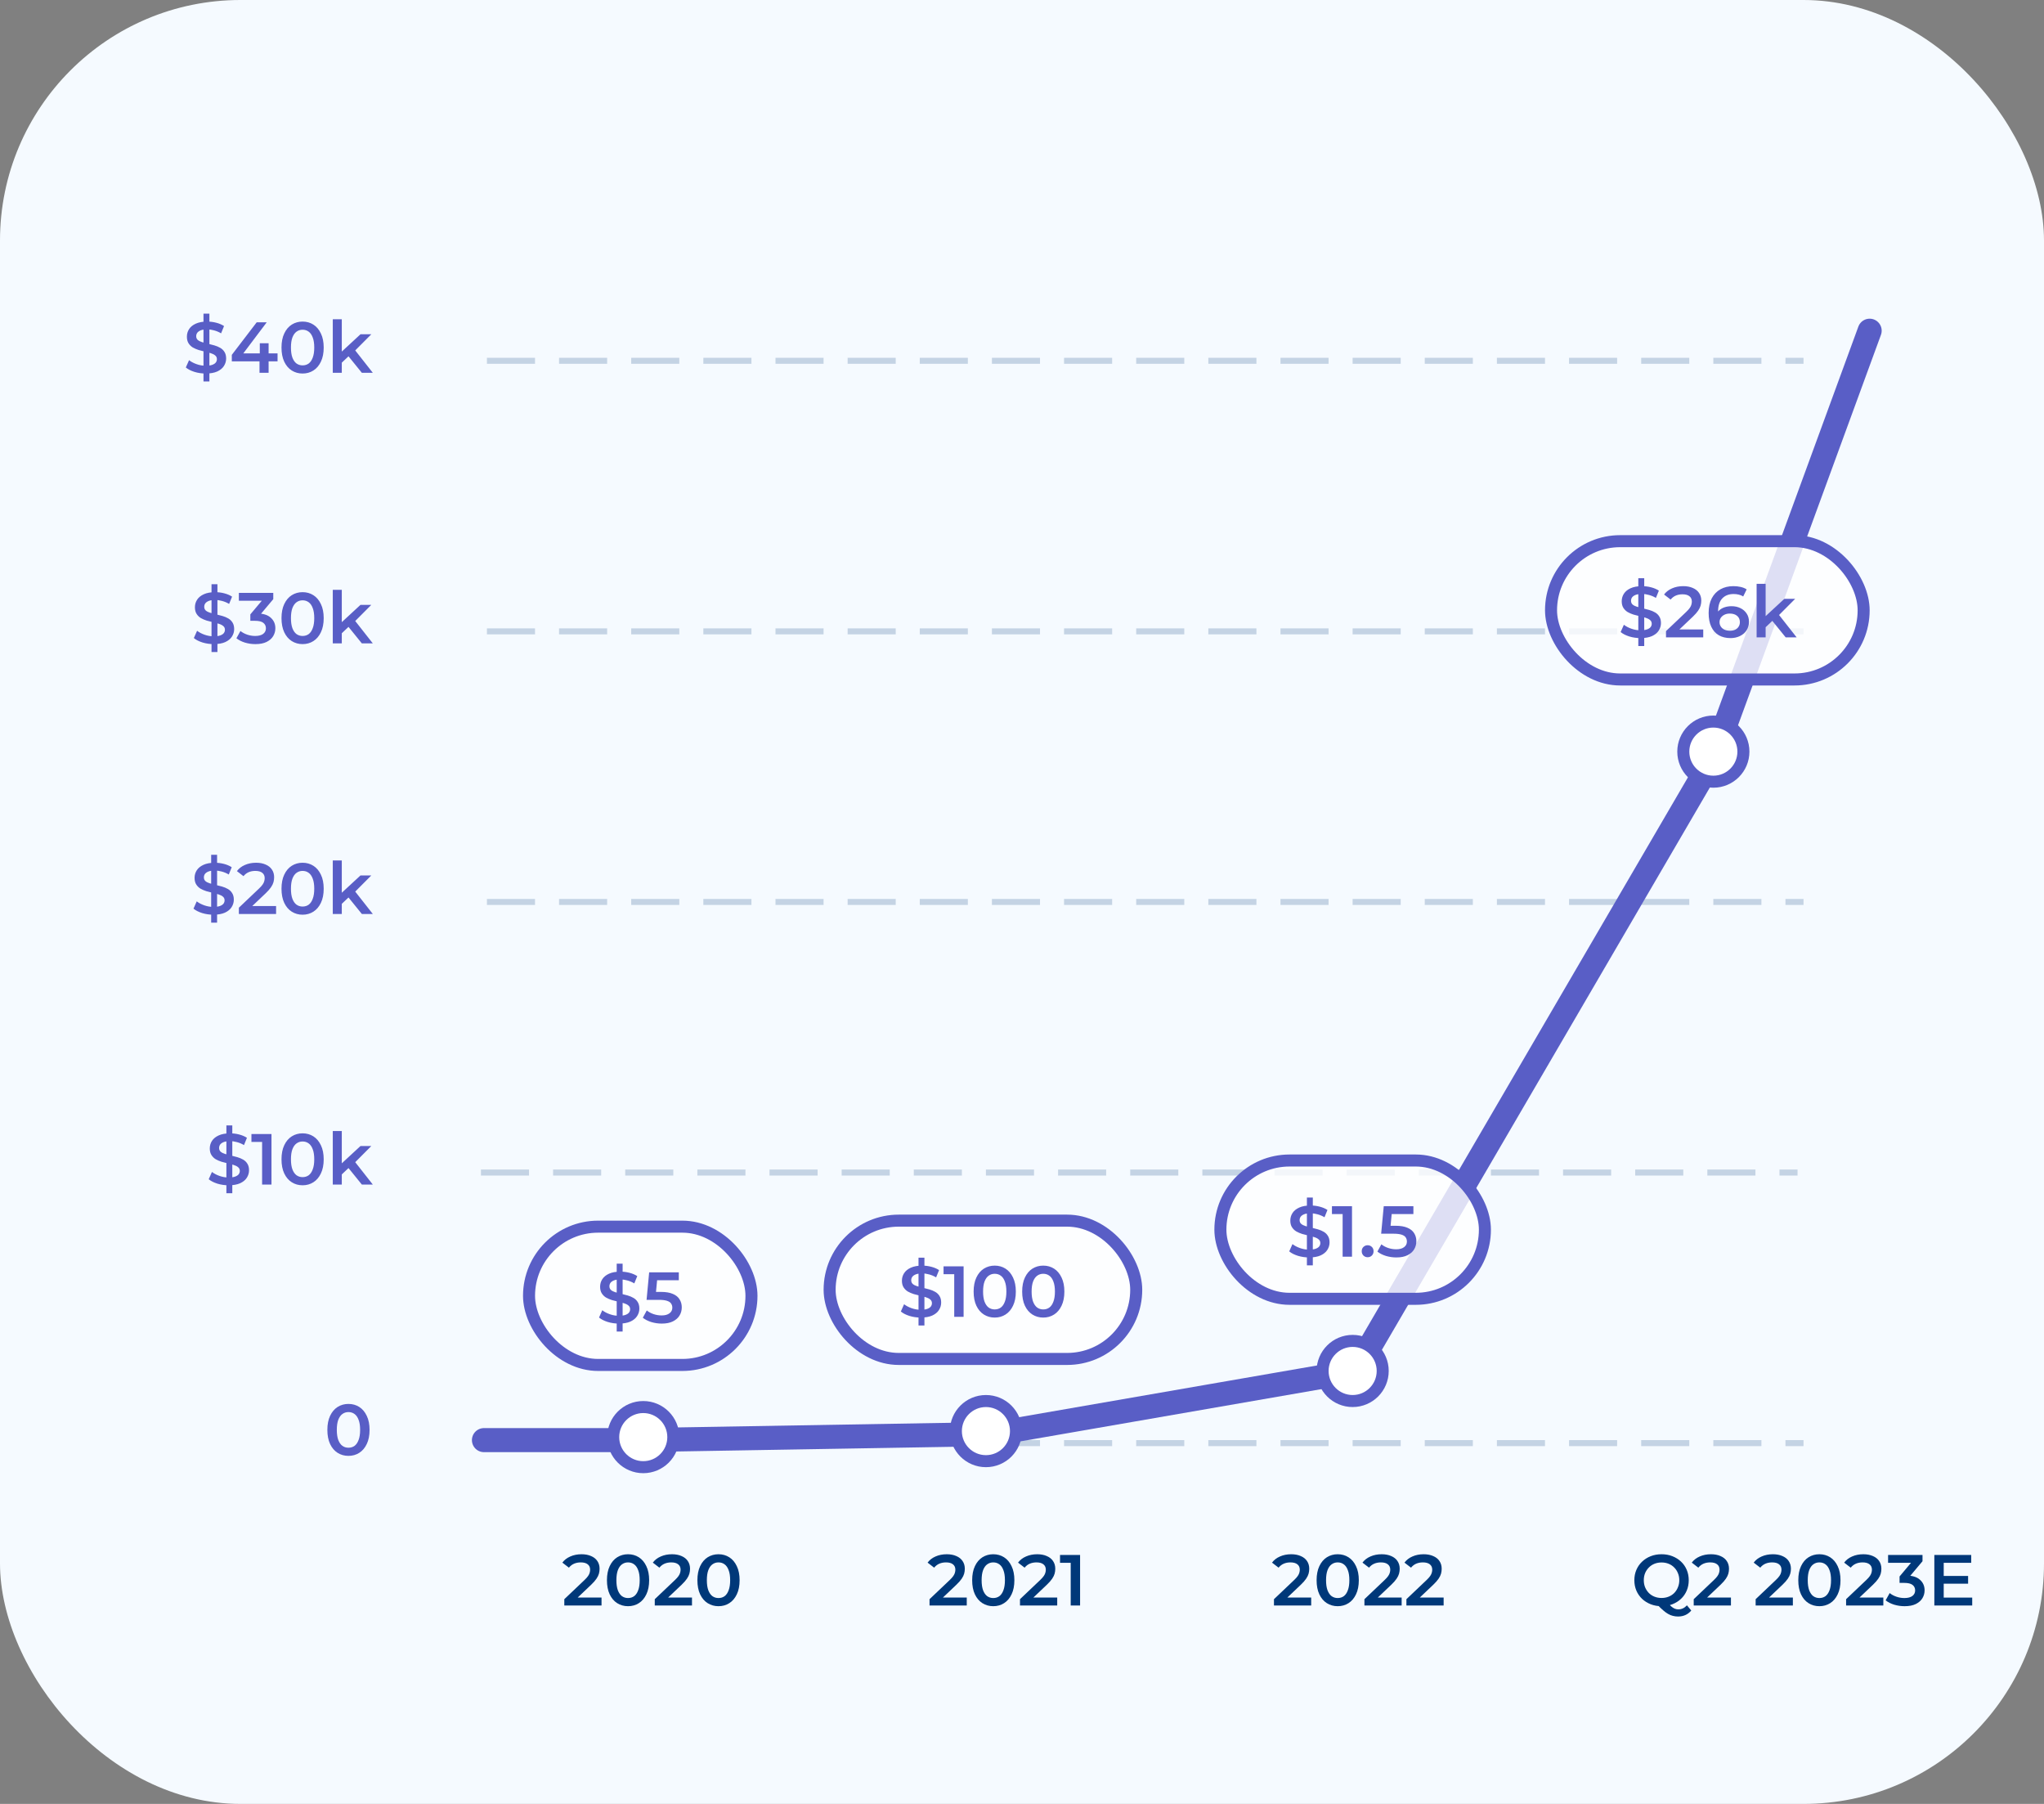 <svg viewBox="0 0 340 300" fill="none" xmlns="http://www.w3.org/2000/svg">
    <rect x="0" y="0" width="340" height="300" fill="#808080" stroke="none"/>
    <rect width="340" height="300" rx="40" fill="#F5FAFF"/>
    <path d="M33.848 63.44V52.16H34.832V63.44H33.848ZM34.22 62.12C33.564 62.12 32.936 62.028 32.336 61.844C31.736 61.652 31.26 61.408 30.908 61.112L31.448 59.9C31.784 60.164 32.2 60.384 32.696 60.56C33.192 60.736 33.7 60.824 34.22 60.824C34.66 60.824 35.016 60.776 35.288 60.68C35.56 60.584 35.76 60.456 35.888 60.296C36.016 60.128 36.08 59.94 36.08 59.732C36.08 59.476 35.988 59.272 35.804 59.12C35.62 58.96 35.38 58.836 35.084 58.748C34.796 58.652 34.472 58.564 34.112 58.484C33.76 58.404 33.404 58.312 33.044 58.208C32.692 58.096 32.368 57.956 32.072 57.788C31.784 57.612 31.548 57.38 31.364 57.092C31.18 56.804 31.088 56.436 31.088 55.988C31.088 55.532 31.208 55.116 31.448 54.74C31.696 54.356 32.068 54.052 32.564 53.828C33.068 53.596 33.704 53.48 34.472 53.48C34.976 53.48 35.476 53.544 35.972 53.672C36.468 53.8 36.9 53.984 37.268 54.224L36.776 55.436C36.4 55.212 36.012 55.048 35.612 54.944C35.212 54.832 34.828 54.776 34.46 54.776C34.028 54.776 33.676 54.828 33.404 54.932C33.14 55.036 32.944 55.172 32.816 55.34C32.696 55.508 32.636 55.7 32.636 55.916C32.636 56.172 32.724 56.38 32.9 56.54C33.084 56.692 33.32 56.812 33.608 56.9C33.904 56.988 34.232 57.076 34.592 57.164C34.952 57.244 35.308 57.336 35.66 57.44C36.02 57.544 36.344 57.68 36.632 57.848C36.928 58.016 37.164 58.244 37.34 58.532C37.524 58.82 37.616 59.184 37.616 59.624C37.616 60.072 37.492 60.488 37.244 60.872C37.004 61.248 36.632 61.552 36.128 61.784C35.624 62.008 34.988 62.12 34.22 62.12ZM38.56 60.092V59.012L42.7 53.6H44.368L40.288 59.012L39.508 58.772H46.168V60.092H38.56ZM43.168 62V60.092L43.216 58.772V57.08H44.68V62H43.168ZM50.329 62.12C49.665 62.12 49.065 61.952 48.529 61.616C48.001 61.28 47.585 60.792 47.281 60.152C46.977 59.504 46.825 58.72 46.825 57.8C46.825 56.88 46.977 56.1 47.281 55.46C47.585 54.812 48.001 54.32 48.529 53.984C49.065 53.648 49.665 53.48 50.329 53.48C51.001 53.48 51.601 53.648 52.129 53.984C52.657 54.32 53.073 54.812 53.377 55.46C53.689 56.1 53.845 56.88 53.845 57.8C53.845 58.72 53.689 59.504 53.377 60.152C53.073 60.792 52.657 61.28 52.129 61.616C51.601 61.952 51.001 62.12 50.329 62.12ZM50.329 60.764C50.721 60.764 51.061 60.66 51.349 60.452C51.637 60.236 51.861 59.908 52.021 59.468C52.189 59.028 52.273 58.472 52.273 57.8C52.273 57.12 52.189 56.564 52.021 56.132C51.861 55.692 51.637 55.368 51.349 55.16C51.061 54.944 50.721 54.836 50.329 54.836C49.953 54.836 49.617 54.944 49.321 55.16C49.033 55.368 48.805 55.692 48.637 56.132C48.477 56.564 48.397 57.12 48.397 57.8C48.397 58.472 48.477 59.028 48.637 59.468C48.805 59.908 49.033 60.236 49.321 60.452C49.617 60.66 49.953 60.764 50.329 60.764ZM56.579 60.572L56.615 58.688L59.963 55.592H61.763L58.919 58.448L58.127 59.108L56.579 60.572ZM55.355 62V53.096H56.855V62H55.355ZM60.191 62L57.851 59.108L58.799 57.908L62.015 62H60.191Z" fill="#595EC6"/>
    <path d="M35.184 108.44V97.16H36.168V108.44H35.184ZM35.556 107.12C34.9 107.12 34.272 107.028 33.672 106.844C33.072 106.652 32.596 106.408 32.244 106.112L32.784 104.9C33.12 105.164 33.536 105.384 34.032 105.56C34.528 105.736 35.036 105.824 35.556 105.824C35.996 105.824 36.352 105.776 36.624 105.68C36.896 105.584 37.096 105.456 37.224 105.296C37.352 105.128 37.416 104.94 37.416 104.732C37.416 104.476 37.324 104.272 37.14 104.12C36.956 103.96 36.716 103.836 36.42 103.748C36.132 103.652 35.808 103.564 35.448 103.484C35.096 103.404 34.74 103.312 34.38 103.208C34.028 103.096 33.704 102.956 33.408 102.788C33.12 102.612 32.884 102.38 32.7 102.092C32.516 101.804 32.424 101.436 32.424 100.988C32.424 100.532 32.544 100.116 32.784 99.74C33.032 99.356 33.404 99.052 33.9 98.828C34.404 98.596 35.04 98.48 35.808 98.48C36.312 98.48 36.812 98.544 37.308 98.672C37.804 98.8 38.236 98.984 38.604 99.224L38.112 100.436C37.736 100.212 37.348 100.048 36.948 99.944C36.548 99.832 36.164 99.776 35.796 99.776C35.364 99.776 35.012 99.828 34.74 99.932C34.476 100.036 34.28 100.172 34.152 100.34C34.032 100.508 33.972 100.7 33.972 100.916C33.972 101.172 34.06 101.38 34.236 101.54C34.42 101.692 34.656 101.812 34.944 101.9C35.24 101.988 35.568 102.076 35.928 102.164C36.288 102.244 36.644 102.336 36.996 102.44C37.356 102.544 37.68 102.68 37.968 102.848C38.264 103.016 38.5 103.244 38.676 103.532C38.86 103.82 38.952 104.184 38.952 104.624C38.952 105.072 38.828 105.488 38.58 105.872C38.34 106.248 37.968 106.552 37.464 106.784C36.96 107.008 36.324 107.12 35.556 107.12ZM42.48 107.12C41.889 107.12 41.309 107.036 40.74 106.868C40.181 106.692 39.709 106.452 39.325 106.148L39.996 104.936C40.3 105.184 40.669 105.384 41.1 105.536C41.532 105.688 41.984 105.764 42.456 105.764C43.017 105.764 43.453 105.652 43.764 105.428C44.077 105.196 44.233 104.884 44.233 104.492C44.233 104.108 44.089 103.804 43.8 103.58C43.513 103.356 43.048 103.244 42.408 103.244H41.641V102.176L44.041 99.32L44.245 99.908H39.733V98.6H45.456V99.644L43.056 102.5L42.24 102.02H42.709C43.74 102.02 44.513 102.252 45.025 102.716C45.544 103.172 45.804 103.76 45.804 104.48C45.804 104.952 45.684 105.388 45.444 105.788C45.205 106.188 44.837 106.512 44.34 106.76C43.852 107 43.233 107.12 42.48 107.12ZM50.329 107.12C49.665 107.12 49.065 106.952 48.529 106.616C48.001 106.28 47.585 105.792 47.281 105.152C46.977 104.504 46.825 103.72 46.825 102.8C46.825 101.88 46.977 101.1 47.281 100.46C47.585 99.812 48.001 99.32 48.529 98.984C49.065 98.648 49.665 98.48 50.329 98.48C51.001 98.48 51.601 98.648 52.129 98.984C52.657 99.32 53.073 99.812 53.377 100.46C53.689 101.1 53.845 101.88 53.845 102.8C53.845 103.72 53.689 104.504 53.377 105.152C53.073 105.792 52.657 106.28 52.129 106.616C51.601 106.952 51.001 107.12 50.329 107.12ZM50.329 105.764C50.721 105.764 51.061 105.66 51.349 105.452C51.637 105.236 51.861 104.908 52.021 104.468C52.189 104.028 52.273 103.472 52.273 102.8C52.273 102.12 52.189 101.564 52.021 101.132C51.861 100.692 51.637 100.368 51.349 100.16C51.061 99.944 50.721 99.836 50.329 99.836C49.953 99.836 49.617 99.944 49.321 100.16C49.033 100.368 48.805 100.692 48.637 101.132C48.477 101.564 48.397 102.12 48.397 102.8C48.397 103.472 48.477 104.028 48.637 104.468C48.805 104.908 49.033 105.236 49.321 105.452C49.617 105.66 49.953 105.764 50.329 105.764ZM56.579 105.572L56.615 103.688L59.963 100.592H61.763L58.919 103.448L58.127 104.108L56.579 105.572ZM55.355 107V98.096H56.855V107H55.355ZM60.191 107L57.851 104.108L58.799 102.908L62.015 107H60.191Z" fill="#595EC6"/>
    <path d="M35.126 153.44V142.16H36.11V153.44H35.126ZM35.498 152.12C34.842 152.12 34.214 152.028 33.614 151.844C33.014 151.652 32.538 151.408 32.186 151.112L32.726 149.9C33.062 150.164 33.478 150.384 33.974 150.56C34.47 150.736 34.978 150.824 35.498 150.824C35.938 150.824 36.294 150.776 36.566 150.68C36.838 150.584 37.038 150.456 37.166 150.296C37.294 150.128 37.358 149.94 37.358 149.732C37.358 149.476 37.266 149.272 37.082 149.12C36.898 148.96 36.658 148.836 36.362 148.748C36.074 148.652 35.75 148.564 35.39 148.484C35.038 148.404 34.682 148.312 34.322 148.208C33.97 148.096 33.646 147.956 33.35 147.788C33.062 147.612 32.826 147.38 32.642 147.092C32.458 146.804 32.366 146.436 32.366 145.988C32.366 145.532 32.486 145.116 32.726 144.74C32.974 144.356 33.346 144.052 33.842 143.828C34.346 143.596 34.982 143.48 35.75 143.48C36.254 143.48 36.754 143.544 37.25 143.672C37.746 143.8 38.178 143.984 38.546 144.224L38.054 145.436C37.678 145.212 37.29 145.048 36.89 144.944C36.49 144.832 36.106 144.776 35.738 144.776C35.306 144.776 34.954 144.828 34.682 144.932C34.418 145.036 34.222 145.172 34.094 145.34C33.974 145.508 33.914 145.7 33.914 145.916C33.914 146.172 34.002 146.38 34.178 146.54C34.362 146.692 34.598 146.812 34.886 146.9C35.182 146.988 35.51 147.076 35.87 147.164C36.23 147.244 36.586 147.336 36.938 147.44C37.298 147.544 37.622 147.68 37.91 147.848C38.206 148.016 38.442 148.244 38.618 148.532C38.802 148.82 38.894 149.184 38.894 149.624C38.894 150.072 38.77 150.488 38.522 150.872C38.282 151.248 37.91 151.552 37.406 151.784C36.902 152.008 36.266 152.12 35.498 152.12ZM39.733 152V150.956L43.069 147.788C43.349 147.524 43.556 147.292 43.693 147.092C43.828 146.892 43.916 146.708 43.956 146.54C44.005 146.364 44.029 146.2 44.029 146.048C44.029 145.664 43.897 145.368 43.633 145.16C43.368 144.944 42.98 144.836 42.468 144.836C42.06 144.836 41.688 144.908 41.352 145.052C41.025 145.196 40.74 145.416 40.501 145.712L39.408 144.872C39.736 144.432 40.176 144.092 40.728 143.852C41.288 143.604 41.913 143.48 42.6 143.48C43.209 143.48 43.736 143.58 44.184 143.78C44.641 143.972 44.989 144.248 45.228 144.608C45.477 144.968 45.6 145.396 45.6 145.892C45.6 146.164 45.565 146.436 45.492 146.708C45.42 146.972 45.285 147.252 45.084 147.548C44.885 147.844 44.593 148.176 44.209 148.544L41.34 151.268L41.017 150.68H45.925V152H39.733ZM50.329 152.12C49.665 152.12 49.065 151.952 48.529 151.616C48.001 151.28 47.585 150.792 47.281 150.152C46.977 149.504 46.825 148.72 46.825 147.8C46.825 146.88 46.977 146.1 47.281 145.46C47.585 144.812 48.001 144.32 48.529 143.984C49.065 143.648 49.665 143.48 50.329 143.48C51.001 143.48 51.601 143.648 52.129 143.984C52.657 144.32 53.073 144.812 53.377 145.46C53.689 146.1 53.845 146.88 53.845 147.8C53.845 148.72 53.689 149.504 53.377 150.152C53.073 150.792 52.657 151.28 52.129 151.616C51.601 151.952 51.001 152.12 50.329 152.12ZM50.329 150.764C50.721 150.764 51.061 150.66 51.349 150.452C51.637 150.236 51.861 149.908 52.021 149.468C52.189 149.028 52.273 148.472 52.273 147.8C52.273 147.12 52.189 146.564 52.021 146.132C51.861 145.692 51.637 145.368 51.349 145.16C51.061 144.944 50.721 144.836 50.329 144.836C49.953 144.836 49.617 144.944 49.321 145.16C49.033 145.368 48.805 145.692 48.637 146.132C48.477 146.564 48.397 147.12 48.397 147.8C48.397 148.472 48.477 149.028 48.637 149.468C48.805 149.908 49.033 150.236 49.321 150.452C49.617 150.66 49.953 150.764 50.329 150.764ZM56.579 150.572L56.615 148.688L59.963 145.592H61.763L58.919 148.448L58.127 149.108L56.579 150.572ZM55.355 152V143.096H56.855V152H55.355ZM60.191 152L57.851 149.108L58.799 147.908L62.015 152H60.191Z" fill="#595EC6"/>
    <path d="M37.657 198.44V187.16H38.641V198.44H37.657ZM38.029 197.12C37.373 197.12 36.745 197.028 36.145 196.844C35.545 196.652 35.069 196.408 34.717 196.112L35.257 194.9C35.593 195.164 36.009 195.384 36.505 195.56C37.001 195.736 37.509 195.824 38.029 195.824C38.469 195.824 38.825 195.776 39.097 195.68C39.369 195.584 39.569 195.456 39.697 195.296C39.825 195.128 39.889 194.94 39.889 194.732C39.889 194.476 39.797 194.272 39.613 194.12C39.429 193.96 39.189 193.836 38.893 193.748C38.605 193.652 38.281 193.564 37.921 193.484C37.569 193.404 37.213 193.312 36.853 193.208C36.501 193.096 36.177 192.956 35.881 192.788C35.593 192.612 35.357 192.38 35.173 192.092C34.989 191.804 34.897 191.436 34.897 190.988C34.897 190.532 35.017 190.116 35.257 189.74C35.505 189.356 35.877 189.052 36.373 188.828C36.877 188.596 37.513 188.48 38.281 188.48C38.785 188.48 39.285 188.544 39.781 188.672C40.277 188.8 40.709 188.984 41.077 189.224L40.585 190.436C40.209 190.212 39.821 190.048 39.421 189.944C39.021 189.832 38.637 189.776 38.269 189.776C37.837 189.776 37.485 189.828 37.213 189.932C36.949 190.036 36.753 190.172 36.625 190.34C36.505 190.508 36.445 190.7 36.445 190.916C36.445 191.172 36.533 191.38 36.709 191.54C36.893 191.692 37.129 191.812 37.417 191.9C37.713 191.988 38.041 192.076 38.401 192.164C38.761 192.244 39.117 192.336 39.469 192.44C39.829 192.544 40.153 192.68 40.441 192.848C40.737 193.016 40.973 193.244 41.149 193.532C41.333 193.82 41.425 194.184 41.425 194.624C41.425 195.072 41.301 195.488 41.053 195.872C40.813 196.248 40.441 196.552 39.937 196.784C39.433 197.008 38.797 197.12 38.029 197.12ZM43.599 197V189.2L44.283 189.908H41.823V188.6H45.159V197H43.599ZM50.329 197.12C49.665 197.12 49.065 196.952 48.529 196.616C48.001 196.28 47.585 195.792 47.281 195.152C46.977 194.504 46.825 193.72 46.825 192.8C46.825 191.88 46.977 191.1 47.281 190.46C47.585 189.812 48.001 189.32 48.529 188.984C49.065 188.648 49.665 188.48 50.329 188.48C51.001 188.48 51.601 188.648 52.129 188.984C52.657 189.32 53.073 189.812 53.377 190.46C53.689 191.1 53.845 191.88 53.845 192.8C53.845 193.72 53.689 194.504 53.377 195.152C53.073 195.792 52.657 196.28 52.129 196.616C51.601 196.952 51.001 197.12 50.329 197.12ZM50.329 195.764C50.721 195.764 51.061 195.66 51.349 195.452C51.637 195.236 51.861 194.908 52.021 194.468C52.189 194.028 52.273 193.472 52.273 192.8C52.273 192.12 52.189 191.564 52.021 191.132C51.861 190.692 51.637 190.368 51.349 190.16C51.061 189.944 50.721 189.836 50.329 189.836C49.953 189.836 49.617 189.944 49.321 190.16C49.033 190.368 48.805 190.692 48.637 191.132C48.477 191.564 48.397 192.12 48.397 192.8C48.397 193.472 48.477 194.028 48.637 194.468C48.805 194.908 49.033 195.236 49.321 195.452C49.617 195.66 49.953 195.764 50.329 195.764ZM56.579 195.572L56.615 193.688L59.963 190.592H61.763L58.919 193.448L58.127 194.108L56.579 195.572ZM55.355 197V188.096H56.855V197H55.355ZM60.191 197L57.851 194.108L58.799 192.908L62.015 197H60.191Z" fill="#595EC6"/>
    <path d="M57.958 242.12C57.294 242.12 56.694 241.952 56.158 241.616C55.63 241.28 55.214 240.792 54.91 240.152C54.606 239.504 54.454 238.72 54.454 237.8C54.454 236.88 54.606 236.1 54.91 235.46C55.214 234.812 55.63 234.32 56.158 233.984C56.694 233.648 57.294 233.48 57.958 233.48C58.63 233.48 59.23 233.648 59.758 233.984C60.286 234.32 60.702 234.812 61.006 235.46C61.318 236.1 61.474 236.88 61.474 237.8C61.474 238.72 61.318 239.504 61.006 240.152C60.702 240.792 60.286 241.28 59.758 241.616C59.23 241.952 58.63 242.12 57.958 242.12ZM57.958 240.764C58.35 240.764 58.69 240.66 58.978 240.452C59.266 240.236 59.49 239.908 59.65 239.468C59.818 239.028 59.902 238.472 59.902 237.8C59.902 237.12 59.818 236.564 59.65 236.132C59.49 235.692 59.266 235.368 58.978 235.16C58.69 234.944 58.35 234.836 57.958 234.836C57.582 234.836 57.246 234.944 56.95 235.16C56.662 235.368 56.434 235.692 56.266 236.132C56.106 236.564 56.026 237.12 56.026 237.8C56.026 238.472 56.106 239.028 56.266 239.468C56.434 239.908 56.662 240.236 56.95 240.452C57.246 240.66 57.582 240.764 57.958 240.764Z" fill="#595EC6"/>
    <path d="M93.867 267V265.956L97.203 262.788C97.483 262.524 97.691 262.292 97.827 262.092C97.963 261.892 98.051 261.708 98.091 261.54C98.139 261.364 98.163 261.2 98.163 261.048C98.163 260.664 98.031 260.368 97.767 260.16C97.503 259.944 97.115 259.836 96.603 259.836C96.195 259.836 95.823 259.908 95.487 260.052C95.159 260.196 94.875 260.416 94.635 260.712L93.543 259.872C93.871 259.432 94.311 259.092 94.863 258.852C95.423 258.604 96.047 258.48 96.735 258.48C97.343 258.48 97.871 258.58 98.319 258.78C98.775 258.972 99.123 259.248 99.363 259.608C99.611 259.968 99.735 260.396 99.735 260.892C99.735 261.164 99.699 261.436 99.627 261.708C99.555 261.972 99.419 262.252 99.219 262.548C99.019 262.844 98.727 263.176 98.343 263.544L95.475 266.268L95.151 265.68H100.059V267H93.867ZM104.464 267.12C103.8 267.12 103.2 266.952 102.664 266.616C102.136 266.28 101.72 265.792 101.416 265.152C101.112 264.504 100.96 263.72 100.96 262.8C100.96 261.88 101.112 261.1 101.416 260.46C101.72 259.812 102.136 259.32 102.664 258.984C103.2 258.648 103.8 258.48 104.464 258.48C105.136 258.48 105.736 258.648 106.264 258.984C106.792 259.32 107.208 259.812 107.512 260.46C107.824 261.1 107.98 261.88 107.98 262.8C107.98 263.72 107.824 264.504 107.512 265.152C107.208 265.792 106.792 266.28 106.264 266.616C105.736 266.952 105.136 267.12 104.464 267.12ZM104.464 265.764C104.856 265.764 105.196 265.66 105.484 265.452C105.772 265.236 105.996 264.908 106.156 264.468C106.324 264.028 106.408 263.472 106.408 262.8C106.408 262.12 106.324 261.564 106.156 261.132C105.996 260.692 105.772 260.368 105.484 260.16C105.196 259.944 104.856 259.836 104.464 259.836C104.088 259.836 103.752 259.944 103.456 260.16C103.168 260.368 102.94 260.692 102.772 261.132C102.612 261.564 102.532 262.12 102.532 262.8C102.532 263.472 102.612 264.028 102.772 264.468C102.94 264.908 103.168 265.236 103.456 265.452C103.752 265.66 104.088 265.764 104.464 265.764ZM108.914 267V265.956L112.25 262.788C112.53 262.524 112.738 262.292 112.874 262.092C113.01 261.892 113.098 261.708 113.138 261.54C113.186 261.364 113.21 261.2 113.21 261.048C113.21 260.664 113.078 260.368 112.814 260.16C112.55 259.944 112.162 259.836 111.65 259.836C111.242 259.836 110.87 259.908 110.534 260.052C110.206 260.196 109.922 260.416 109.682 260.712L108.59 259.872C108.918 259.432 109.358 259.092 109.91 258.852C110.47 258.604 111.094 258.48 111.782 258.48C112.39 258.48 112.918 258.58 113.366 258.78C113.822 258.972 114.17 259.248 114.41 259.608C114.658 259.968 114.782 260.396 114.782 260.892C114.782 261.164 114.746 261.436 114.674 261.708C114.602 261.972 114.466 262.252 114.266 262.548C114.066 262.844 113.774 263.176 113.39 263.544L110.522 266.268L110.198 265.68H115.106V267H108.914ZM119.511 267.12C118.847 267.12 118.247 266.952 117.711 266.616C117.183 266.28 116.767 265.792 116.463 265.152C116.159 264.504 116.007 263.72 116.007 262.8C116.007 261.88 116.159 261.1 116.463 260.46C116.767 259.812 117.183 259.32 117.711 258.984C118.247 258.648 118.847 258.48 119.511 258.48C120.183 258.48 120.783 258.648 121.311 258.984C121.839 259.32 122.255 259.812 122.559 260.46C122.871 261.1 123.027 261.88 123.027 262.8C123.027 263.72 122.871 264.504 122.559 265.152C122.255 265.792 121.839 266.28 121.311 266.616C120.783 266.952 120.183 267.12 119.511 267.12ZM119.511 265.764C119.903 265.764 120.243 265.66 120.531 265.452C120.819 265.236 121.043 264.908 121.203 264.468C121.371 264.028 121.455 263.472 121.455 262.8C121.455 262.12 121.371 261.564 121.203 261.132C121.043 260.692 120.819 260.368 120.531 260.16C120.243 259.944 119.903 259.836 119.511 259.836C119.135 259.836 118.799 259.944 118.503 260.16C118.215 260.368 117.987 260.692 117.819 261.132C117.659 261.564 117.579 262.12 117.579 262.8C117.579 263.472 117.659 264.028 117.819 264.468C117.987 264.908 118.215 265.236 118.503 265.452C118.799 265.66 119.135 265.764 119.511 265.764Z" fill="#003879"/>
    <path d="M154.619 267V265.956L157.955 262.788C158.235 262.524 158.443 262.292 158.579 262.092C158.715 261.892 158.803 261.708 158.843 261.54C158.891 261.364 158.915 261.2 158.915 261.048C158.915 260.664 158.783 260.368 158.519 260.16C158.255 259.944 157.867 259.836 157.355 259.836C156.947 259.836 156.575 259.908 156.239 260.052C155.911 260.196 155.627 260.416 155.387 260.712L154.295 259.872C154.623 259.432 155.063 259.092 155.615 258.852C156.175 258.604 156.799 258.48 157.487 258.48C158.095 258.48 158.623 258.58 159.071 258.78C159.527 258.972 159.875 259.248 160.115 259.608C160.363 259.968 160.487 260.396 160.487 260.892C160.487 261.164 160.451 261.436 160.379 261.708C160.307 261.972 160.171 262.252 159.971 262.548C159.771 262.844 159.479 263.176 159.095 263.544L156.227 266.268L155.903 265.68H160.811V267H154.619ZM165.216 267.12C164.552 267.12 163.952 266.952 163.416 266.616C162.888 266.28 162.472 265.792 162.168 265.152C161.864 264.504 161.712 263.72 161.712 262.8C161.712 261.88 161.864 261.1 162.168 260.46C162.472 259.812 162.888 259.32 163.416 258.984C163.952 258.648 164.552 258.48 165.216 258.48C165.888 258.48 166.488 258.648 167.016 258.984C167.544 259.32 167.96 259.812 168.264 260.46C168.576 261.1 168.732 261.88 168.732 262.8C168.732 263.72 168.576 264.504 168.264 265.152C167.96 265.792 167.544 266.28 167.016 266.616C166.488 266.952 165.888 267.12 165.216 267.12ZM165.216 265.764C165.608 265.764 165.948 265.66 166.236 265.452C166.524 265.236 166.748 264.908 166.908 264.468C167.076 264.028 167.16 263.472 167.16 262.8C167.16 262.12 167.076 261.564 166.908 261.132C166.748 260.692 166.524 260.368 166.236 260.16C165.948 259.944 165.608 259.836 165.216 259.836C164.84 259.836 164.504 259.944 164.208 260.16C163.92 260.368 163.692 260.692 163.524 261.132C163.364 261.564 163.284 262.12 163.284 262.8C163.284 263.472 163.364 264.028 163.524 264.468C163.692 264.908 163.92 265.236 164.208 265.452C164.504 265.66 164.84 265.764 165.216 265.764ZM169.666 267V265.956L173.002 262.788C173.282 262.524 173.49 262.292 173.626 262.092C173.762 261.892 173.85 261.708 173.89 261.54C173.938 261.364 173.962 261.2 173.962 261.048C173.962 260.664 173.83 260.368 173.566 260.16C173.302 259.944 172.914 259.836 172.402 259.836C171.994 259.836 171.622 259.908 171.286 260.052C170.958 260.196 170.674 260.416 170.434 260.712L169.342 259.872C169.67 259.432 170.11 259.092 170.662 258.852C171.222 258.604 171.846 258.48 172.534 258.48C173.142 258.48 173.67 258.58 174.118 258.78C174.574 258.972 174.922 259.248 175.162 259.608C175.41 259.968 175.534 260.396 175.534 260.892C175.534 261.164 175.498 261.436 175.426 261.708C175.354 261.972 175.218 262.252 175.018 262.548C174.818 262.844 174.526 263.176 174.142 263.544L171.274 266.268L170.95 265.68H175.858V267H169.666ZM178.102 267V259.2L178.786 259.908H176.326V258.6H179.662V267H178.102Z" fill="#003879"/>
    <path d="M211.912 267V265.956L215.248 262.788C215.528 262.524 215.736 262.292 215.872 262.092C216.008 261.892 216.096 261.708 216.136 261.54C216.184 261.364 216.208 261.2 216.208 261.048C216.208 260.664 216.076 260.368 215.812 260.16C215.548 259.944 215.16 259.836 214.648 259.836C214.24 259.836 213.868 259.908 213.532 260.052C213.204 260.196 212.92 260.416 212.68 260.712L211.588 259.872C211.916 259.432 212.356 259.092 212.908 258.852C213.468 258.604 214.092 258.48 214.78 258.48C215.388 258.48 215.916 258.58 216.364 258.78C216.82 258.972 217.168 259.248 217.408 259.608C217.656 259.968 217.78 260.396 217.78 260.892C217.78 261.164 217.744 261.436 217.672 261.708C217.6 261.972 217.464 262.252 217.264 262.548C217.064 262.844 216.772 263.176 216.388 263.544L213.52 266.268L213.196 265.68H218.104V267H211.912ZM222.509 267.12C221.845 267.12 221.245 266.952 220.709 266.616C220.181 266.28 219.765 265.792 219.461 265.152C219.157 264.504 219.005 263.72 219.005 262.8C219.005 261.88 219.157 261.1 219.461 260.46C219.765 259.812 220.181 259.32 220.709 258.984C221.245 258.648 221.845 258.48 222.509 258.48C223.181 258.48 223.781 258.648 224.309 258.984C224.837 259.32 225.253 259.812 225.557 260.46C225.869 261.1 226.025 261.88 226.025 262.8C226.025 263.72 225.869 264.504 225.557 265.152C225.253 265.792 224.837 266.28 224.309 266.616C223.781 266.952 223.181 267.12 222.509 267.12ZM222.509 265.764C222.901 265.764 223.241 265.66 223.529 265.452C223.817 265.236 224.041 264.908 224.201 264.468C224.369 264.028 224.453 263.472 224.453 262.8C224.453 262.12 224.369 261.564 224.201 261.132C224.041 260.692 223.817 260.368 223.529 260.16C223.241 259.944 222.901 259.836 222.509 259.836C222.133 259.836 221.797 259.944 221.501 260.16C221.213 260.368 220.985 260.692 220.817 261.132C220.657 261.564 220.577 262.12 220.577 262.8C220.577 263.472 220.657 264.028 220.817 264.468C220.985 264.908 221.213 265.236 221.501 265.452C221.797 265.66 222.133 265.764 222.509 265.764ZM226.959 267V265.956L230.295 262.788C230.575 262.524 230.783 262.292 230.919 262.092C231.055 261.892 231.143 261.708 231.183 261.54C231.231 261.364 231.255 261.2 231.255 261.048C231.255 260.664 231.123 260.368 230.859 260.16C230.595 259.944 230.207 259.836 229.695 259.836C229.287 259.836 228.915 259.908 228.579 260.052C228.251 260.196 227.967 260.416 227.727 260.712L226.635 259.872C226.963 259.432 227.403 259.092 227.955 258.852C228.515 258.604 229.139 258.48 229.827 258.48C230.435 258.48 230.963 258.58 231.411 258.78C231.867 258.972 232.215 259.248 232.455 259.608C232.703 259.968 232.827 260.396 232.827 260.892C232.827 261.164 232.791 261.436 232.719 261.708C232.647 261.972 232.511 262.252 232.311 262.548C232.111 262.844 231.819 263.176 231.435 263.544L228.567 266.268L228.243 265.68H233.151V267H226.959ZM233.943 267V265.956L237.279 262.788C237.559 262.524 237.767 262.292 237.903 262.092C238.039 261.892 238.127 261.708 238.167 261.54C238.215 261.364 238.239 261.2 238.239 261.048C238.239 260.664 238.107 260.368 237.843 260.16C237.579 259.944 237.191 259.836 236.679 259.836C236.271 259.836 235.899 259.908 235.563 260.052C235.235 260.196 234.951 260.416 234.711 260.712L233.619 259.872C233.947 259.432 234.387 259.092 234.939 258.852C235.499 258.604 236.123 258.48 236.811 258.48C237.419 258.48 237.947 258.58 238.395 258.78C238.851 258.972 239.199 259.248 239.439 259.608C239.687 259.968 239.811 260.396 239.811 260.892C239.811 261.164 239.775 261.436 239.703 261.708C239.631 261.972 239.495 262.252 239.295 262.548C239.095 262.844 238.803 263.176 238.419 263.544L235.551 266.268L235.227 265.68H240.135V267H233.943Z" fill="#003879"/>
    <path d="M276.394 267.12C275.738 267.12 275.134 267.012 274.582 266.796C274.03 266.58 273.55 266.28 273.142 265.896C272.734 265.504 272.418 265.048 272.194 264.528C271.97 264 271.858 263.424 271.858 262.8C271.858 262.176 271.97 261.604 272.194 261.084C272.418 260.556 272.734 260.1 273.142 259.716C273.55 259.324 274.03 259.02 274.582 258.804C275.134 258.588 275.734 258.48 276.382 258.48C277.038 258.48 277.638 258.588 278.182 258.804C278.734 259.02 279.214 259.32 279.622 259.704C280.03 260.088 280.346 260.544 280.57 261.072C280.794 261.6 280.906 262.176 280.906 262.8C280.906 263.424 280.794 264 280.57 264.528C280.346 265.056 280.03 265.512 279.622 265.896C279.214 266.28 278.734 266.58 278.182 266.796C277.638 267.012 277.042 267.12 276.394 267.12ZM279.13 268.836C278.834 268.836 278.546 268.8 278.266 268.728C277.994 268.664 277.722 268.552 277.45 268.392C277.186 268.24 276.91 268.036 276.622 267.78C276.334 267.532 276.018 267.224 275.674 266.856L277.33 266.424C277.554 266.72 277.766 266.956 277.966 267.132C278.174 267.316 278.374 267.448 278.566 267.528C278.758 267.608 278.958 267.648 279.166 267.648C279.718 267.648 280.198 267.424 280.606 266.976L281.326 267.84C280.766 268.504 280.034 268.836 279.13 268.836ZM276.382 265.752C276.806 265.752 277.198 265.68 277.558 265.536C277.918 265.392 278.23 265.188 278.494 264.924C278.758 264.652 278.962 264.336 279.106 263.976C279.258 263.616 279.334 263.224 279.334 262.8C279.334 262.368 279.258 261.976 279.106 261.624C278.962 261.264 278.758 260.952 278.494 260.688C278.23 260.416 277.918 260.208 277.558 260.064C277.198 259.92 276.806 259.848 276.382 259.848C275.958 259.848 275.566 259.92 275.206 260.064C274.846 260.208 274.534 260.416 274.27 260.688C274.006 260.952 273.798 261.264 273.646 261.624C273.502 261.976 273.43 262.368 273.43 262.8C273.43 263.224 273.502 263.616 273.646 263.976C273.798 264.336 274.006 264.652 274.27 264.924C274.534 265.188 274.846 265.392 275.206 265.536C275.566 265.68 275.958 265.752 276.382 265.752ZM281.734 267V265.956L285.07 262.788C285.35 262.524 285.558 262.292 285.694 262.092C285.83 261.892 285.918 261.708 285.958 261.54C286.006 261.364 286.03 261.2 286.03 261.048C286.03 260.664 285.898 260.368 285.634 260.16C285.37 259.944 284.982 259.836 284.47 259.836C284.062 259.836 283.69 259.908 283.354 260.052C283.026 260.196 282.742 260.416 282.502 260.712L281.41 259.872C281.738 259.432 282.178 259.092 282.73 258.852C283.29 258.604 283.914 258.48 284.602 258.48C285.21 258.48 285.738 258.58 286.186 258.78C286.642 258.972 286.99 259.248 287.23 259.608C287.478 259.968 287.602 260.396 287.602 260.892C287.602 261.164 287.566 261.436 287.494 261.708C287.422 261.972 287.286 262.252 287.086 262.548C286.886 262.844 286.594 263.176 286.21 263.544L283.342 266.268L283.018 265.68H287.926V267H281.734ZM292.035 267V265.956L295.371 262.788C295.651 262.524 295.859 262.292 295.995 262.092C296.131 261.892 296.219 261.708 296.259 261.54C296.307 261.364 296.331 261.2 296.331 261.048C296.331 260.664 296.199 260.368 295.935 260.16C295.671 259.944 295.283 259.836 294.771 259.836C294.363 259.836 293.991 259.908 293.655 260.052C293.327 260.196 293.043 260.416 292.803 260.712L291.711 259.872C292.039 259.432 292.479 259.092 293.031 258.852C293.591 258.604 294.215 258.48 294.903 258.48C295.511 258.48 296.039 258.58 296.487 258.78C296.943 258.972 297.291 259.248 297.531 259.608C297.779 259.968 297.903 260.396 297.903 260.892C297.903 261.164 297.867 261.436 297.795 261.708C297.723 261.972 297.587 262.252 297.387 262.548C297.187 262.844 296.895 263.176 296.511 263.544L293.643 266.268L293.319 265.68H298.227V267H292.035ZM302.632 267.12C301.968 267.12 301.368 266.952 300.832 266.616C300.304 266.28 299.888 265.792 299.584 265.152C299.28 264.504 299.128 263.72 299.128 262.8C299.128 261.88 299.28 261.1 299.584 260.46C299.888 259.812 300.304 259.32 300.832 258.984C301.368 258.648 301.968 258.48 302.632 258.48C303.304 258.48 303.904 258.648 304.432 258.984C304.96 259.32 305.376 259.812 305.68 260.46C305.992 261.1 306.148 261.88 306.148 262.8C306.148 263.72 305.992 264.504 305.68 265.152C305.376 265.792 304.96 266.28 304.432 266.616C303.904 266.952 303.304 267.12 302.632 267.12ZM302.632 265.764C303.024 265.764 303.364 265.66 303.652 265.452C303.94 265.236 304.164 264.908 304.324 264.468C304.492 264.028 304.576 263.472 304.576 262.8C304.576 262.12 304.492 261.564 304.324 261.132C304.164 260.692 303.94 260.368 303.652 260.16C303.364 259.944 303.024 259.836 302.632 259.836C302.256 259.836 301.92 259.944 301.624 260.16C301.336 260.368 301.108 260.692 300.94 261.132C300.78 261.564 300.7 262.12 300.7 262.8C300.7 263.472 300.78 264.028 300.94 264.468C301.108 264.908 301.336 265.236 301.624 265.452C301.92 265.66 302.256 265.764 302.632 265.764ZM307.082 267V265.956L310.418 262.788C310.698 262.524 310.906 262.292 311.042 262.092C311.178 261.892 311.266 261.708 311.306 261.54C311.354 261.364 311.378 261.2 311.378 261.048C311.378 260.664 311.246 260.368 310.982 260.16C310.718 259.944 310.33 259.836 309.818 259.836C309.41 259.836 309.038 259.908 308.702 260.052C308.374 260.196 308.09 260.416 307.85 260.712L306.758 259.872C307.086 259.432 307.526 259.092 308.078 258.852C308.638 258.604 309.262 258.48 309.95 258.48C310.558 258.48 311.086 258.58 311.534 258.78C311.99 258.972 312.338 259.248 312.578 259.608C312.826 259.968 312.95 260.396 312.95 260.892C312.95 261.164 312.914 261.436 312.842 261.708C312.77 261.972 312.634 262.252 312.434 262.548C312.234 262.844 311.942 263.176 311.558 263.544L308.69 266.268L308.366 265.68H313.274V267H307.082ZM316.814 267.12C316.222 267.12 315.642 267.036 315.074 266.868C314.514 266.692 314.042 266.452 313.658 266.148L314.33 264.936C314.634 265.184 315.002 265.384 315.434 265.536C315.866 265.688 316.318 265.764 316.79 265.764C317.35 265.764 317.786 265.652 318.098 265.428C318.41 265.196 318.566 264.884 318.566 264.492C318.566 264.108 318.422 263.804 318.134 263.58C317.846 263.356 317.382 263.244 316.742 263.244H315.974V262.176L318.374 259.32L318.578 259.908H314.066V258.6H319.79V259.644L317.39 262.5L316.574 262.02H317.042C318.074 262.02 318.846 262.252 319.358 262.716C319.878 263.172 320.138 263.76 320.138 264.48C320.138 264.952 320.018 265.388 319.778 265.788C319.538 266.188 319.17 266.512 318.674 266.76C318.186 267 317.566 267.12 316.814 267.12ZM323.199 262.092H327.375V263.376H323.199V262.092ZM323.319 265.692H328.059V267H321.759V258.6H327.891V259.908H323.319V265.692Z" fill="#003879"/>
    <g opacity="0.2">
        <path d="M80.995 240H300" stroke="#003879" stroke-dasharray="8 4"/>
        <path d="M80 195H299.005" stroke="#003879" stroke-linejoin="round" stroke-dasharray="8 4"/>
        <path d="M80.995 150H300" stroke="#003879" stroke-linejoin="round" stroke-dasharray="8 4"/>
        <path d="M80.995 105H300" stroke="#003879" stroke-linejoin="round" stroke-dasharray="8 4"/>
        <path d="M80.995 60H300" stroke="#003879" stroke-linejoin="round" stroke-dasharray="8 4"/>
    </g>
    <path d="M80.5 239.5H106L164.612 238.507C164.87 238.502 165.128 238.478 165.382 238.434L223.208 228.398C224.661 228.146 225.929 227.265 226.672 225.991L284.776 126.383C284.925 126.128 285.051 125.861 285.153 125.583L311 55" stroke="#595EC6" stroke-width="4" stroke-linecap="round"/>
    <rect x="88" y="204" width="37" height="23" rx="11.5" fill="white" fill-opacity="0.8"/>
    <path d="M102.583 221.44V210.16H103.567V221.44H102.583ZM102.955 220.12C102.299 220.12 101.671 220.028 101.071 219.844C100.471 219.652 99.995 219.408 99.643 219.112L100.183 217.9C100.519 218.164 100.935 218.384 101.431 218.56C101.927 218.736 102.435 218.824 102.955 218.824C103.395 218.824 103.751 218.776 104.023 218.68C104.295 218.584 104.495 218.456 104.623 218.296C104.751 218.128 104.815 217.94 104.815 217.732C104.815 217.476 104.723 217.272 104.539 217.12C104.355 216.96 104.115 216.836 103.819 216.748C103.531 216.652 103.207 216.564 102.847 216.484C102.495 216.404 102.139 216.312 101.779 216.208C101.427 216.096 101.103 215.956 100.807 215.788C100.519 215.612 100.283 215.38 100.099 215.092C99.915 214.804 99.823 214.436 99.823 213.988C99.823 213.532 99.943 213.116 100.183 212.74C100.431 212.356 100.803 212.052 101.299 211.828C101.803 211.596 102.439 211.48 103.207 211.48C103.711 211.48 104.211 211.544 104.707 211.672C105.203 211.8 105.635 211.984 106.003 212.224L105.511 213.436C105.135 213.212 104.747 213.048 104.347 212.944C103.947 212.832 103.563 212.776 103.195 212.776C102.763 212.776 102.411 212.828 102.139 212.932C101.875 213.036 101.679 213.172 101.551 213.34C101.431 213.508 101.371 213.7 101.371 213.916C101.371 214.172 101.459 214.38 101.635 214.54C101.819 214.692 102.055 214.812 102.343 214.9C102.639 214.988 102.967 215.076 103.327 215.164C103.687 215.244 104.043 215.336 104.395 215.44C104.755 215.544 105.079 215.68 105.367 215.848C105.663 216.016 105.899 216.244 106.075 216.532C106.259 216.82 106.351 217.184 106.351 217.624C106.351 218.072 106.227 218.488 105.979 218.872C105.739 219.248 105.367 219.552 104.863 219.784C104.359 220.008 103.723 220.12 102.955 220.12ZM110.082 220.12C109.49 220.12 108.91 220.036 108.342 219.868C107.782 219.692 107.31 219.452 106.926 219.148L107.586 217.936C107.89 218.184 108.258 218.384 108.69 218.536C109.13 218.688 109.586 218.764 110.058 218.764C110.61 218.764 111.042 218.648 111.354 218.416C111.674 218.184 111.834 217.872 111.834 217.48C111.834 217.216 111.766 216.984 111.63 216.784C111.502 216.584 111.27 216.432 110.934 216.328C110.606 216.224 110.154 216.172 109.578 216.172H107.55L107.982 211.6H112.914V212.908H108.558L109.374 212.164L109.05 215.584L108.234 214.852H109.926C110.758 214.852 111.426 214.964 111.93 215.188C112.442 215.404 112.814 215.708 113.046 216.1C113.286 216.484 113.406 216.924 113.406 217.42C113.406 217.908 113.286 218.356 113.046 218.764C112.806 219.172 112.438 219.5 111.942 219.748C111.454 219.996 110.834 220.12 110.082 220.12Z" fill="#595EC6"/>
    <rect x="88" y="204" width="37" height="23" rx="11.5" stroke="#595EC6" stroke-width="2" stroke-linecap="square" stroke-linejoin="round"/>
    <rect x="138" y="203" width="51" height="23" rx="11.5" fill="white" fill-opacity="0.8"/>
    <path d="M152.786 220.44V209.16H153.77V220.44H152.786ZM153.158 219.12C152.502 219.12 151.874 219.028 151.274 218.844C150.674 218.652 150.198 218.408 149.846 218.112L150.386 216.9C150.722 217.164 151.138 217.384 151.634 217.56C152.13 217.736 152.638 217.824 153.158 217.824C153.598 217.824 153.954 217.776 154.226 217.68C154.498 217.584 154.698 217.456 154.826 217.296C154.954 217.128 155.018 216.94 155.018 216.732C155.018 216.476 154.926 216.272 154.742 216.12C154.558 215.96 154.318 215.836 154.022 215.748C153.734 215.652 153.41 215.564 153.05 215.484C152.698 215.404 152.342 215.312 151.982 215.208C151.63 215.096 151.306 214.956 151.01 214.788C150.722 214.612 150.486 214.38 150.302 214.092C150.118 213.804 150.026 213.436 150.026 212.988C150.026 212.532 150.146 212.116 150.386 211.74C150.634 211.356 151.006 211.052 151.502 210.828C152.006 210.596 152.642 210.48 153.41 210.48C153.914 210.48 154.414 210.544 154.91 210.672C155.406 210.8 155.838 210.984 156.206 211.224L155.714 212.436C155.338 212.212 154.95 212.048 154.55 211.944C154.15 211.832 153.766 211.776 153.398 211.776C152.966 211.776 152.614 211.828 152.342 211.932C152.078 212.036 151.882 212.172 151.754 212.34C151.634 212.508 151.574 212.7 151.574 212.916C151.574 213.172 151.662 213.38 151.838 213.54C152.022 213.692 152.258 213.812 152.546 213.9C152.842 213.988 153.17 214.076 153.53 214.164C153.89 214.244 154.246 214.336 154.598 214.44C154.958 214.544 155.282 214.68 155.57 214.848C155.866 215.016 156.102 215.244 156.278 215.532C156.462 215.82 156.554 216.184 156.554 216.624C156.554 217.072 156.43 217.488 156.182 217.872C155.942 218.248 155.57 218.552 155.066 218.784C154.562 219.008 153.926 219.12 153.158 219.12ZM158.727 219V211.2L159.411 211.908H156.951V210.6H160.287V219H158.727ZM165.458 219.12C164.794 219.12 164.194 218.952 163.658 218.616C163.13 218.28 162.714 217.792 162.41 217.152C162.106 216.504 161.954 215.72 161.954 214.8C161.954 213.88 162.106 213.1 162.41 212.46C162.714 211.812 163.13 211.32 163.658 210.984C164.194 210.648 164.794 210.48 165.458 210.48C166.13 210.48 166.73 210.648 167.258 210.984C167.786 211.32 168.202 211.812 168.506 212.46C168.818 213.1 168.974 213.88 168.974 214.8C168.974 215.72 168.818 216.504 168.506 217.152C168.202 217.792 167.786 218.28 167.258 218.616C166.73 218.952 166.13 219.12 165.458 219.12ZM165.458 217.764C165.85 217.764 166.19 217.66 166.478 217.452C166.766 217.236 166.99 216.908 167.15 216.468C167.318 216.028 167.402 215.472 167.402 214.8C167.402 214.12 167.318 213.564 167.15 213.132C166.99 212.692 166.766 212.368 166.478 212.16C166.19 211.944 165.85 211.836 165.458 211.836C165.082 211.836 164.746 211.944 164.45 212.16C164.162 212.368 163.934 212.692 163.766 213.132C163.606 213.564 163.526 214.12 163.526 214.8C163.526 215.472 163.606 216.028 163.766 216.468C163.934 216.908 164.162 217.236 164.45 217.452C164.746 217.66 165.082 217.764 165.458 217.764ZM173.532 219.12C172.868 219.12 172.268 218.952 171.732 218.616C171.204 218.28 170.788 217.792 170.484 217.152C170.18 216.504 170.028 215.72 170.028 214.8C170.028 213.88 170.18 213.1 170.484 212.46C170.788 211.812 171.204 211.32 171.732 210.984C172.268 210.648 172.868 210.48 173.532 210.48C174.204 210.48 174.804 210.648 175.332 210.984C175.86 211.32 176.276 211.812 176.58 212.46C176.892 213.1 177.048 213.88 177.048 214.8C177.048 215.72 176.892 216.504 176.58 217.152C176.276 217.792 175.86 218.28 175.332 218.616C174.804 218.952 174.204 219.12 173.532 219.12ZM173.532 217.764C173.924 217.764 174.264 217.66 174.552 217.452C174.84 217.236 175.064 216.908 175.224 216.468C175.392 216.028 175.476 215.472 175.476 214.8C175.476 214.12 175.392 213.564 175.224 213.132C175.064 212.692 174.84 212.368 174.552 212.16C174.264 211.944 173.924 211.836 173.532 211.836C173.156 211.836 172.82 211.944 172.524 212.16C172.236 212.368 172.008 212.692 171.84 213.132C171.68 213.564 171.6 214.12 171.6 214.8C171.6 215.472 171.68 216.028 171.84 216.468C172.008 216.908 172.236 217.236 172.524 217.452C172.82 217.66 173.156 217.764 173.532 217.764Z" fill="#595EC6"/>
    <rect x="138" y="203" width="51" height="23" rx="11.5" stroke="#595EC6" stroke-width="2" stroke-linecap="square" stroke-linejoin="round"/>
    <rect x="203" y="193" width="44" height="23" rx="11.5" fill="white" fill-opacity="0.8"/>
    <path d="M217.391 210.44V199.16H218.375V210.44H217.391ZM217.763 209.12C217.107 209.12 216.479 209.028 215.879 208.844C215.279 208.652 214.803 208.408 214.451 208.112L214.991 206.9C215.327 207.164 215.743 207.384 216.239 207.56C216.735 207.736 217.243 207.824 217.763 207.824C218.203 207.824 218.559 207.776 218.831 207.68C219.103 207.584 219.303 207.456 219.431 207.296C219.559 207.128 219.623 206.94 219.623 206.732C219.623 206.476 219.531 206.272 219.347 206.12C219.163 205.96 218.923 205.836 218.627 205.748C218.339 205.652 218.015 205.564 217.655 205.484C217.303 205.404 216.947 205.312 216.587 205.208C216.235 205.096 215.911 204.956 215.615 204.788C215.327 204.612 215.091 204.38 214.907 204.092C214.723 203.804 214.631 203.436 214.631 202.988C214.631 202.532 214.751 202.116 214.991 201.74C215.239 201.356 215.611 201.052 216.107 200.828C216.611 200.596 217.247 200.48 218.015 200.48C218.519 200.48 219.019 200.544 219.515 200.672C220.011 200.8 220.443 200.984 220.811 201.224L220.319 202.436C219.943 202.212 219.555 202.048 219.155 201.944C218.755 201.832 218.371 201.776 218.003 201.776C217.571 201.776 217.219 201.828 216.947 201.932C216.683 202.036 216.487 202.172 216.359 202.34C216.239 202.508 216.179 202.7 216.179 202.916C216.179 203.172 216.267 203.38 216.443 203.54C216.627 203.692 216.863 203.812 217.151 203.9C217.447 203.988 217.775 204.076 218.135 204.164C218.495 204.244 218.851 204.336 219.203 204.44C219.563 204.544 219.887 204.68 220.175 204.848C220.471 205.016 220.707 205.244 220.883 205.532C221.067 205.82 221.159 206.184 221.159 206.624C221.159 207.072 221.035 207.488 220.787 207.872C220.547 208.248 220.175 208.552 219.671 208.784C219.167 209.008 218.531 209.12 217.763 209.12ZM223.333 209V201.2L224.017 201.908H221.557V200.6H224.893V209H223.333ZM227.495 209.084C227.223 209.084 226.991 208.992 226.799 208.808C226.607 208.616 226.511 208.376 226.511 208.088C226.511 207.784 226.607 207.544 226.799 207.368C226.991 207.184 227.223 207.092 227.495 207.092C227.767 207.092 227.999 207.184 228.191 207.368C228.383 207.544 228.479 207.784 228.479 208.088C228.479 208.376 228.383 208.616 228.191 208.808C227.999 208.992 227.767 209.084 227.495 209.084ZM232.273 209.12C231.681 209.12 231.101 209.036 230.533 208.868C229.973 208.692 229.501 208.452 229.117 208.148L229.777 206.936C230.081 207.184 230.449 207.384 230.881 207.536C231.321 207.688 231.777 207.764 232.249 207.764C232.801 207.764 233.233 207.648 233.545 207.416C233.865 207.184 234.025 206.872 234.025 206.48C234.025 206.216 233.957 205.984 233.821 205.784C233.693 205.584 233.461 205.432 233.125 205.328C232.797 205.224 232.345 205.172 231.769 205.172H229.741L230.173 200.6H235.105V201.908H230.749L231.565 201.164L231.241 204.584L230.425 203.852H232.117C232.949 203.852 233.617 203.964 234.121 204.188C234.633 204.404 235.005 204.708 235.237 205.1C235.477 205.484 235.597 205.924 235.597 206.42C235.597 206.908 235.477 207.356 235.237 207.764C234.997 208.172 234.629 208.5 234.133 208.748C233.645 208.996 233.025 209.12 232.273 209.12Z" fill="#595EC6"/>
    <rect x="203" y="193" width="44" height="23" rx="11.5" stroke="#595EC6" stroke-width="2" stroke-linecap="square" stroke-linejoin="round"/>
    <rect x="258" y="90" width="52" height="23" rx="11.5" fill="white" fill-opacity="0.8"/>
    <path d="M272.518 107.44V96.16H273.502V107.44H272.518ZM272.89 106.12C272.234 106.12 271.606 106.028 271.006 105.844C270.406 105.652 269.93 105.408 269.578 105.112L270.118 103.9C270.454 104.164 270.87 104.384 271.366 104.56C271.862 104.736 272.37 104.824 272.89 104.824C273.33 104.824 273.686 104.776 273.958 104.68C274.23 104.584 274.43 104.456 274.558 104.296C274.686 104.128 274.75 103.94 274.75 103.732C274.75 103.476 274.658 103.272 274.474 103.12C274.29 102.96 274.05 102.836 273.754 102.748C273.466 102.652 273.142 102.564 272.782 102.484C272.43 102.404 272.074 102.312 271.714 102.208C271.362 102.096 271.038 101.956 270.742 101.788C270.454 101.612 270.218 101.38 270.034 101.092C269.85 100.804 269.758 100.436 269.758 99.988C269.758 99.532 269.878 99.116 270.118 98.74C270.366 98.356 270.738 98.052 271.234 97.828C271.738 97.596 272.374 97.48 273.142 97.48C273.646 97.48 274.146 97.544 274.642 97.672C275.138 97.8 275.57 97.984 275.938 98.224L275.446 99.436C275.07 99.212 274.682 99.048 274.282 98.944C273.882 98.832 273.498 98.776 273.13 98.776C272.698 98.776 272.346 98.828 272.074 98.932C271.81 99.036 271.614 99.172 271.486 99.34C271.366 99.508 271.306 99.7 271.306 99.916C271.306 100.172 271.394 100.38 271.57 100.54C271.754 100.692 271.99 100.812 272.278 100.9C272.574 100.988 272.902 101.076 273.262 101.164C273.622 101.244 273.978 101.336 274.33 101.44C274.69 101.544 275.014 101.68 275.302 101.848C275.598 102.016 275.834 102.244 276.01 102.532C276.194 102.82 276.286 103.184 276.286 103.624C276.286 104.072 276.162 104.488 275.914 104.872C275.674 105.248 275.302 105.552 274.798 105.784C274.294 106.008 273.658 106.12 272.89 106.12ZM277.125 106V104.956L280.461 101.788C280.741 101.524 280.949 101.292 281.085 101.092C281.221 100.892 281.309 100.708 281.349 100.54C281.397 100.364 281.421 100.2 281.421 100.048C281.421 99.664 281.289 99.368 281.025 99.16C280.761 98.944 280.373 98.836 279.861 98.836C279.453 98.836 279.081 98.908 278.745 99.052C278.417 99.196 278.133 99.416 277.893 99.712L276.801 98.872C277.129 98.432 277.569 98.092 278.121 97.852C278.681 97.604 279.305 97.48 279.993 97.48C280.601 97.48 281.129 97.58 281.577 97.78C282.033 97.972 282.381 98.248 282.621 98.608C282.869 98.968 282.993 99.396 282.993 99.892C282.993 100.164 282.957 100.436 282.885 100.708C282.813 100.972 282.677 101.252 282.477 101.548C282.277 101.844 281.985 102.176 281.601 102.544L278.733 105.268L278.409 104.68H283.317V106H277.125ZM287.853 106.12C287.093 106.12 286.441 105.96 285.897 105.64C285.353 105.312 284.937 104.84 284.649 104.224C284.361 103.608 284.217 102.848 284.217 101.944C284.217 100.984 284.389 100.172 284.733 99.508C285.085 98.844 285.569 98.34 286.185 97.996C286.809 97.652 287.525 97.48 288.333 97.48C288.757 97.48 289.161 97.524 289.545 97.612C289.937 97.7 290.269 97.836 290.541 98.02L289.965 99.196C289.733 99.044 289.481 98.94 289.209 98.884C288.945 98.82 288.665 98.788 288.369 98.788C287.577 98.788 286.949 99.032 286.485 99.52C286.021 100.008 285.789 100.728 285.789 101.68C285.789 101.832 285.793 102.012 285.801 102.22C285.809 102.42 285.837 102.624 285.885 102.832L285.405 102.304C285.549 101.976 285.745 101.704 285.993 101.488C286.249 101.264 286.549 101.096 286.893 100.984C287.245 100.872 287.625 100.816 288.033 100.816C288.585 100.816 289.077 100.924 289.509 101.14C289.941 101.348 290.285 101.648 290.541 102.04C290.797 102.424 290.925 102.876 290.925 103.396C290.925 103.948 290.789 104.428 290.517 104.836C290.245 105.244 289.877 105.56 289.413 105.784C288.949 106.008 288.429 106.12 287.853 106.12ZM287.769 104.896C288.089 104.896 288.373 104.84 288.621 104.728C288.869 104.608 289.061 104.44 289.197 104.224C289.341 104.008 289.413 103.756 289.413 103.468C289.413 103.028 289.261 102.68 288.957 102.424C288.653 102.168 288.245 102.04 287.733 102.04C287.397 102.04 287.101 102.104 286.845 102.232C286.597 102.352 286.397 102.52 286.245 102.736C286.101 102.952 286.029 103.2 286.029 103.48C286.029 103.736 286.097 103.972 286.233 104.188C286.369 104.404 286.565 104.576 286.821 104.704C287.085 104.832 287.401 104.896 287.769 104.896ZM293.421 104.572L293.457 102.688L296.805 99.592H298.605L295.761 102.448L294.969 103.108L293.421 104.572ZM292.197 106V97.096H293.697V106H292.197ZM297.033 106L294.693 103.108L295.641 101.908L298.857 106H297.033Z" fill="#595EC6"/>
    <rect x="258" y="90" width="52" height="23" rx="11.5" stroke="#595EC6" stroke-width="2" stroke-linecap="square" stroke-linejoin="round"/>
    <circle cx="107" cy="239" r="5" fill="white" stroke="#595EC6" stroke-width="2"/>
    <circle cx="164" cy="238" r="5" fill="white" stroke="#595EC6" stroke-width="2"/>
    <circle cx="225" cy="228" r="5" fill="white" stroke="#595EC6" stroke-width="2"/>
    <circle cx="285" cy="125" r="5" fill="white" stroke="#595EC6" stroke-width="2"/>
</svg>
